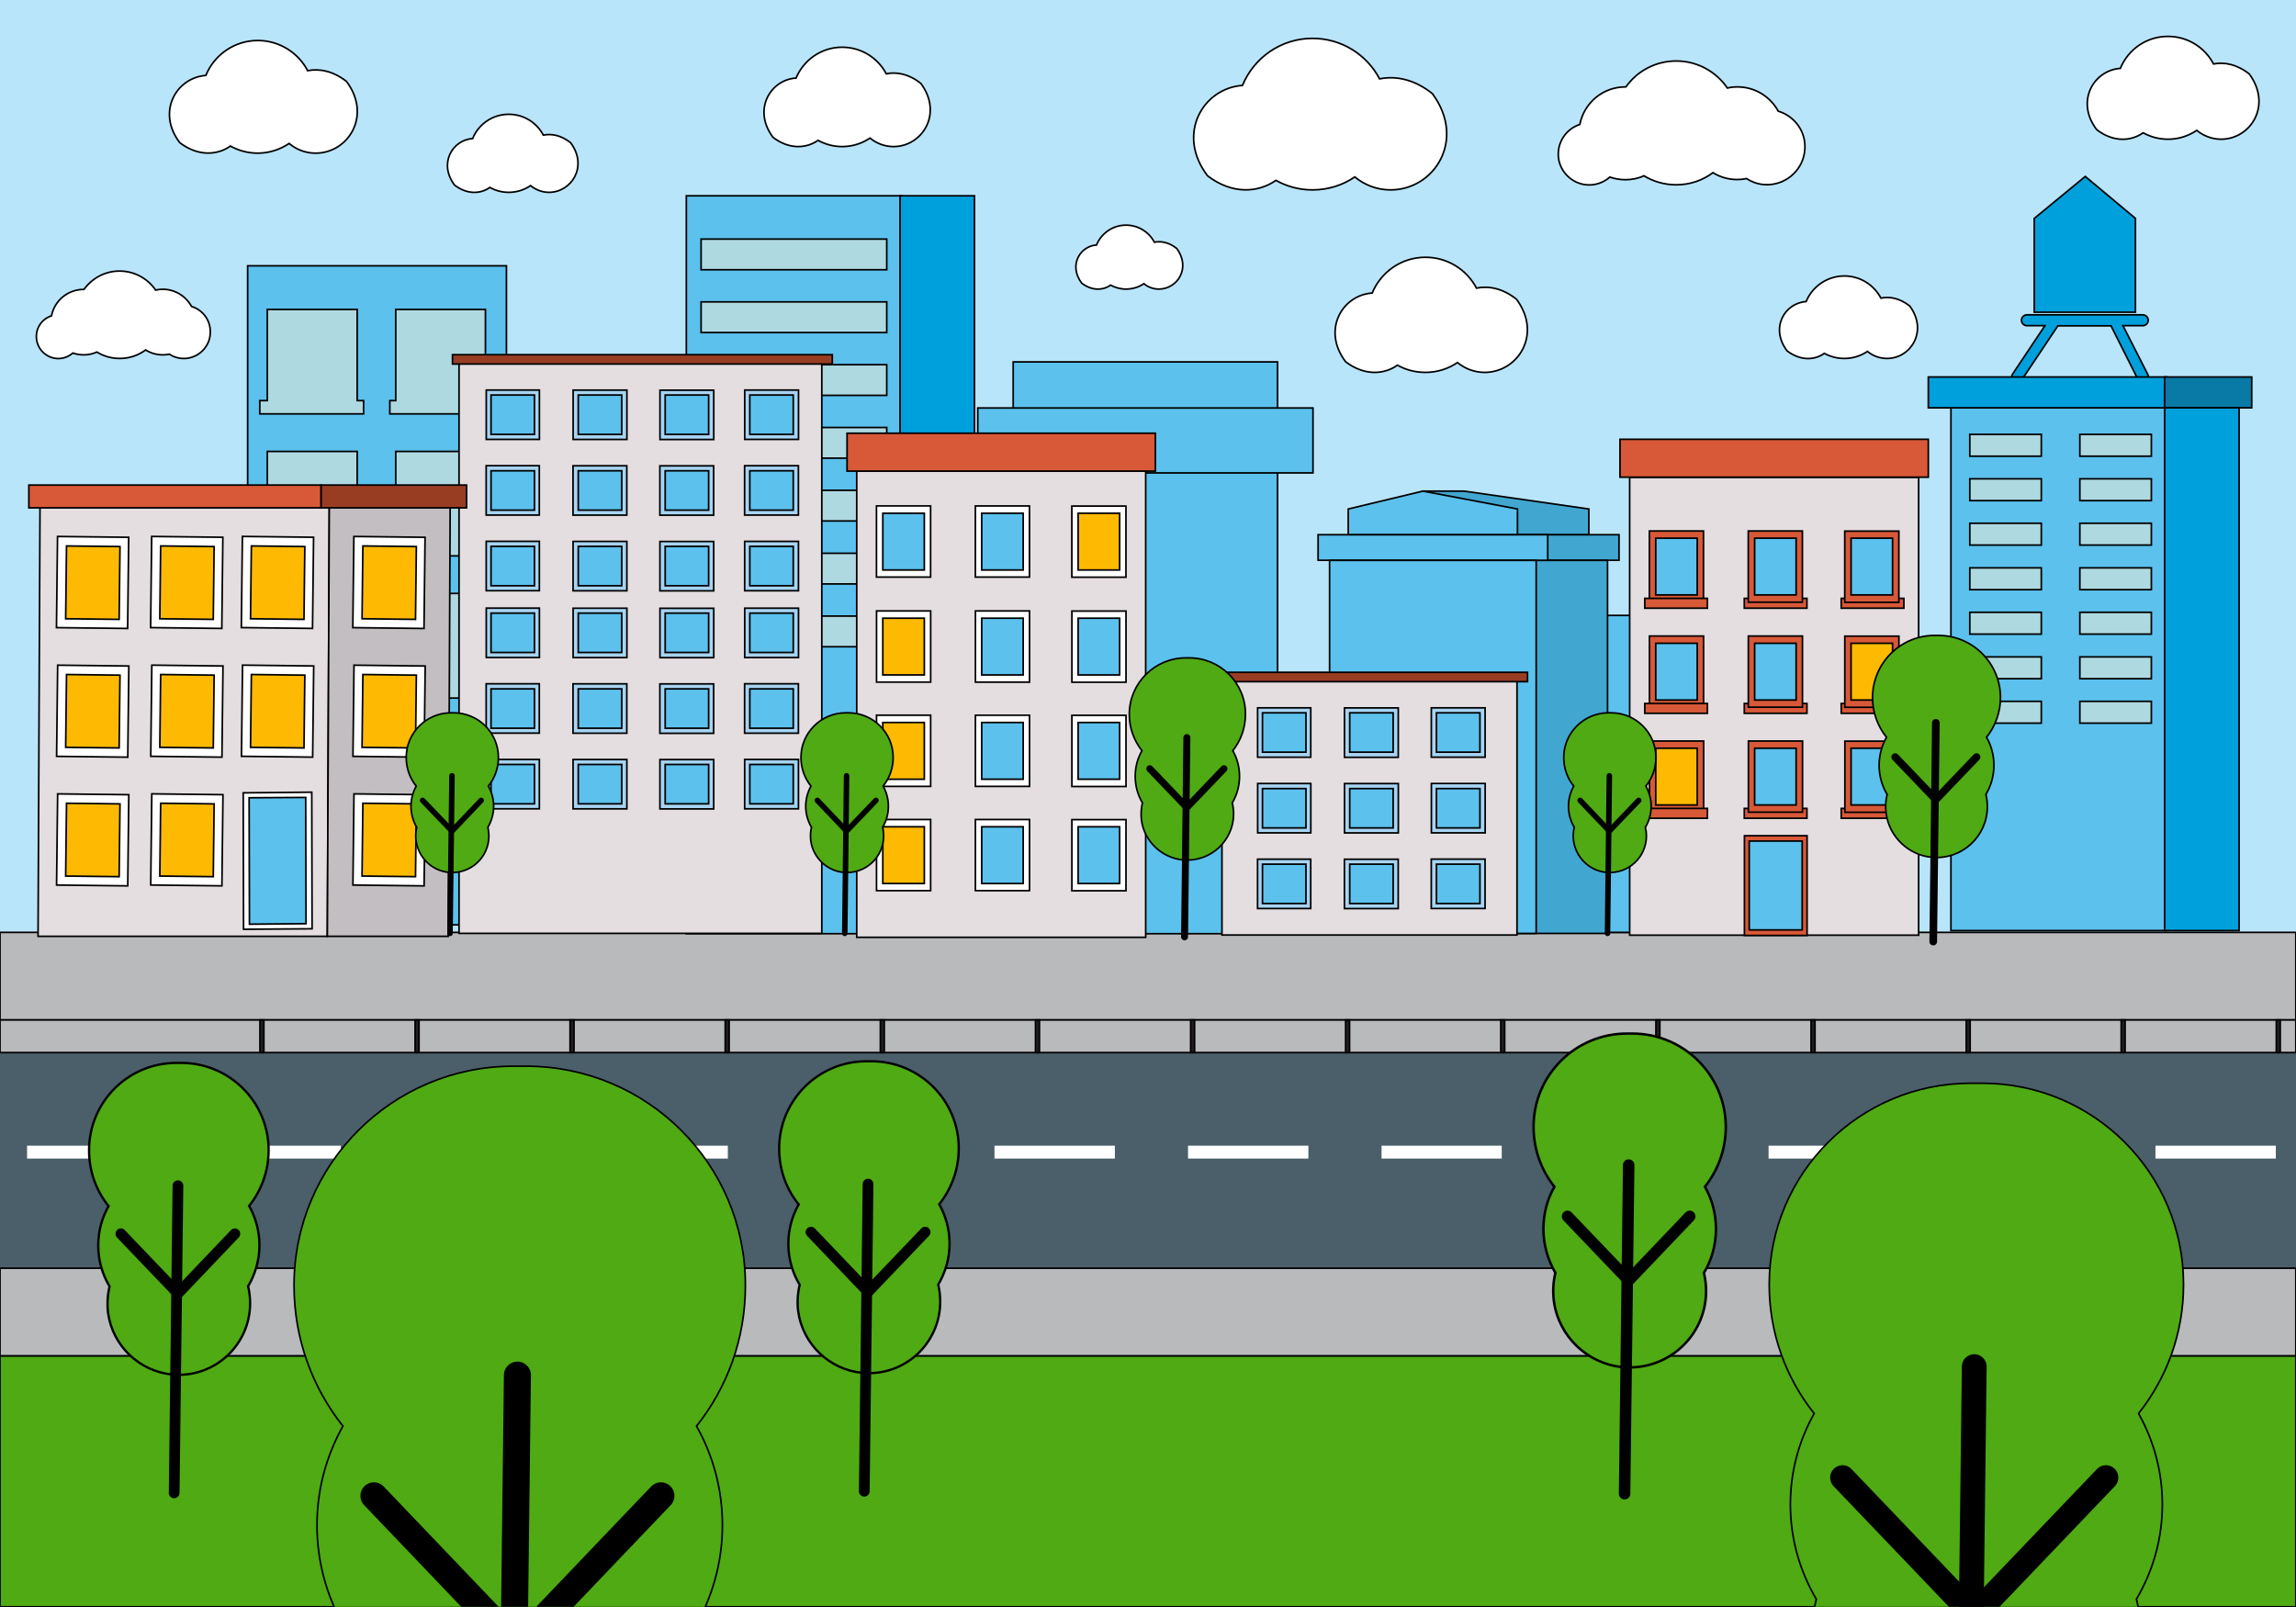 <?xml version="1.0" encoding="utf-8"?>
<!-- Generator: Adobe Illustrator 19.2.1, SVG Export Plug-In . SVG Version: 6.00 Build 0)  -->
<svg version="1.1" xmlns="http://www.w3.org/2000/svg" xmlns:xlink="http://www.w3.org/1999/xlink" x="0px" y="0px"
	 viewBox="0 0 1400 980" style="enable-background:new 0 0 1400 980;" xml:space="preserve">
<rect x="0" y="0" width="1400" height="980" fill="#333333" stroke="none"/>
<style type="text/css">
	.st0{fill:#B9E5FB;}
	.st1{fill:#4FAA13;stroke:#000000;stroke-miterlimit:10;}
	.st2{fill:#4B5F6A;}
	.st3{fill:none;stroke:#FFFFFF;stroke-width:7.856;stroke-miterlimit:10;}
	.st4{fill:#B8BABC;stroke:#000000;stroke-miterlimit:10;}
	.st5{fill:#231F20;stroke:#000000;stroke-miterlimit:10;}
	.st6{clip-path:url(#SVGID_2_);}
	.st7{fill:none;stroke:#000000;stroke-width:15.12;stroke-linecap:round;stroke-miterlimit:10;}
	.st8{fill:none;stroke:#000000;stroke-width:15.12;stroke-linecap:round;stroke-linejoin:round;stroke-miterlimit:10;}
	.st9{fill:none;stroke:#000000;stroke-width:16.475;stroke-linecap:round;stroke-miterlimit:10;}
	.st10{fill:none;stroke:#000000;stroke-width:16.475;stroke-linecap:round;stroke-linejoin:round;stroke-miterlimit:10;}
	.st11{fill:#5CC1ED;stroke:#000000;stroke-miterlimit:10;}
	.st12{fill:#00A0DC;stroke:#000000;stroke-miterlimit:10;}
	.st13{fill:#0979A6;stroke:#000000;stroke-miterlimit:10;}
	.st14{fill:#AFD9E0;stroke:#000000;stroke-miterlimit:10;}
	.st15{fill:#41A7D1;stroke:#000000;stroke-miterlimit:10;}
	.st16{fill:#E4DEE0;stroke:#000000;stroke-miterlimit:10;}
	.st17{fill:#D85938;stroke:#000000;stroke-miterlimit:10;}
	.st18{fill:#FEBA02;stroke:#000000;stroke-miterlimit:10;}
	.st19{fill:#993D22;stroke:#000000;stroke-miterlimit:10;}
	.st20{fill:#A7D4F2;stroke:#000000;stroke-miterlimit:10;}
	.st21{fill:#FFFFFF;stroke:#000000;stroke-miterlimit:10;}
	.st22{fill:#C2BEC1;stroke:#000000;stroke-miterlimit:10;}
	.st23{fill:none;stroke:#000000;stroke-width:3.359;stroke-linecap:round;stroke-miterlimit:10;}
	.st24{fill:none;stroke:#000000;stroke-width:3.359;stroke-linecap:round;stroke-linejoin:round;stroke-miterlimit:10;}
	.st25{fill:none;stroke:#000000;stroke-width:4.251;stroke-linecap:round;stroke-miterlimit:10;}
	.st26{fill:none;stroke:#000000;stroke-width:4.251;stroke-linecap:round;stroke-linejoin:round;stroke-miterlimit:10;}
	.st27{fill:none;stroke:#000000;stroke-width:4.665;stroke-linecap:round;stroke-miterlimit:10;}
	.st28{fill:none;stroke:#000000;stroke-width:4.665;stroke-linecap:round;stroke-linejoin:round;stroke-miterlimit:10;}
	.st29{fill:#4FAA13;stroke:#000000;stroke-width:1.503;stroke-miterlimit:10;}
	.st30{fill:none;stroke:#000000;stroke-width:7.01;stroke-linecap:round;stroke-miterlimit:10;}
	.st31{fill:none;stroke:#000000;stroke-width:7.01;stroke-linecap:round;stroke-linejoin:round;stroke-miterlimit:10;}
	.st32{fill:#4FAA13;stroke:#000000;stroke-width:1.404;stroke-miterlimit:10;}
	.st33{fill:none;stroke:#000000;stroke-width:6.549;stroke-linecap:round;stroke-miterlimit:10;}
	.st34{fill:none;stroke:#000000;stroke-width:6.549;stroke-linecap:round;stroke-linejoin:round;stroke-miterlimit:10;}
</style>
<g id="bg">
</g>
<g id="layer">
	<polygon class="st0" points="0,0 0,749.2 0,805.6 0,979.9 1400,979.9 1400,805.6 1400,749.2 1400,0 	"/>
	<rect y="826.8" class="st1" width="1399.9" height="153.1"/>
</g>
<g id="Layer_5">
	<rect y="571" class="st2" width="1400" height="255.8"/>
	<line class="st3" x1="16.5" y1="702.6" x2="89.9" y2="702.6"/>
	<line class="st3" x1="134.5" y1="702.6" x2="207.8" y2="702.6"/>
	<line class="st3" x1="252.5" y1="702.6" x2="325.8" y2="702.6"/>
	<line class="st3" x1="370.5" y1="702.6" x2="443.8" y2="702.6"/>
	<line class="st3" x1="488.4" y1="702.6" x2="561.8" y2="702.6"/>
	<line class="st3" x1="606.4" y1="702.6" x2="679.8" y2="702.6"/>
	<line class="st3" x1="724.4" y1="702.6" x2="797.8" y2="702.6"/>
	<line class="st3" x1="842.4" y1="702.6" x2="915.7" y2="702.6"/>
	<line class="st3" x1="960.4" y1="702.6" x2="1033.7" y2="702.6"/>
	<line class="st3" x1="1078.4" y1="702.6" x2="1151.7" y2="702.6"/>
	<line class="st3" x1="1196.3" y1="702.6" x2="1269.7" y2="702.6"/>
	<line class="st3" x1="1314.3" y1="702.6" x2="1387.7" y2="702.6"/>
	<rect y="568.6" class="st4" width="1399.9" height="53.4"/>
	<rect y="622" class="st4" width="1399.9" height="19.9"/>
	<g>
		
			<rect x="65.1" y="631.9" transform="matrix(-1 -1.224647e-016 1.224647e-016 -1 130.154 1263.874)" class="st5" width="0" height="0"/>
		<rect x="158.5" y="622" class="st5" width="2.4" height="19.9"/>
		<rect x="253.1" y="622" class="st5" width="2.4" height="19.9"/>
		<rect x="347.6" y="622" class="st5" width="2.4" height="19.9"/>
		<rect x="442.2" y="622" class="st5" width="2.4" height="19.9"/>
		<rect x="536.8" y="622" class="st5" width="2.4" height="19.9"/>
		<rect x="631.4" y="622" class="st5" width="2.4" height="19.9"/>
		<rect x="726" y="622" class="st5" width="2.4" height="19.9"/>
		<rect x="820.5" y="622" class="st5" width="2.4" height="19.9"/>
		<rect x="915.1" y="622" class="st5" width="2.4" height="19.9"/>
		<rect x="1009.7" y="622" class="st5" width="2.4" height="19.9"/>
		<rect x="1104.3" y="622" class="st5" width="2.4" height="19.9"/>
		<rect x="1198.9" y="622" class="st5" width="2.4" height="19.9"/>
		<rect x="1293.4" y="622" class="st5" width="2.4" height="19.9"/>
		<rect x="1388" y="622" class="st5" width="2.4" height="19.9"/>
	</g>
	<rect y="773.4" class="st4" width="1399.9" height="53.4"/>
</g>
<g id="Layer_3">
	<g>
		<defs>
			<polygon id="SVGID_1_" points="0,0 0,749.2 0,805.6 0,979.9 1400,979.9 1400,805.6 1400,749.2 1400,0 			"/>
		</defs>
		<clipPath id="SVGID_2_">
			<use xlink:href="#SVGID_1_"  style="overflow:visible;"/>
		</clipPath>
		<g class="st6">
			<g>
				<g>
					<path class="st1" d="M1208.7,660.6h-7.1c-67.7,0-122.7,54.8-122.8,122.5c0,0.1,0,0.3,0,0.4c0,29.7,10.3,57,27.4,78.5
						c-9.2,16.4-14.5,35.3-14.5,55.4c0,21.1,5.8,40.8,15.8,57.8c-2.9,11.8-3.7,24.4-2,37.5c6.2,46,44,82.3,90.1,86.5
						c59.8,5.5,110-41.5,110-100.1c0-8.2-1-16.2-2.9-23.9c10-16.9,15.8-36.7,15.8-57.8c0-20.1-5.3-39-14.5-55.4
						c17.1-21.6,27.4-48.8,27.4-78.5c0-0.1,0-0.2,0-0.4C1331.4,715.4,1276.4,660.6,1208.7,660.6z"/>
					<line class="st7" x1="1198.6" y1="1265.9" x2="1203.8" y2="833.4"/>
					<polyline class="st8" points="1284.1,901.1 1203.8,985.1 1123.5,901.1 					"/>
				</g>
			</g>
		</g>
		<g class="st6">
			<g>
				<g>
					<path class="st1" d="M320.8,650.2h-7.7c-73.8,0-133.7,59.7-133.8,133.5c0,0.1,0,0.3,0,0.4c0,32.3,11.2,62.1,29.8,85.6
						c-10,17.9-15.8,38.4-15.8,60.4c0,23,6.3,44.5,17.2,62.9c-3.1,12.9-4.1,26.6-2.1,40.9c6.8,50.1,47.9,89.7,98.2,94.3
						c65.1,6,119.8-45.2,119.8-109.1c0-9-1.1-17.7-3.1-26.1c10.9-18.4,17.2-40,17.2-62.9c0-21.9-5.7-42.5-15.8-60.4
						c18.7-23.5,29.8-53.2,29.8-85.6c0-0.1,0-0.3,0-0.4C454.5,709.9,394.6,650.2,320.8,650.2z"/>
					<line class="st9" x1="309.8" y1="1309.7" x2="315.5" y2="838.6"/>
					<polyline class="st10" points="403,912.2 315.5,1003.8 228,912.2 					"/>
				</g>
			</g>
		</g>
	</g>
</g>
<g id="Layer_11">
	<rect x="1189.6" y="248.7" class="st11" width="131.4" height="318.8"/>
	<g>
		<g>
			<polygon class="st12" points="1302.1,133.2 1271.5,107.6 1240.4,133.2 1240.4,190.4 1302.1,190.4 			"/>
			<path class="st12" d="M1294.5,198.6h12.1c1.8,0,3.3-1.5,3.3-3.3s-1.5-3.3-3.3-3.3H1253c0,0,0,0,0,0h-17.1c-1.8,0-3.3,1.5-3.3,3.3
				s1.5,3.3,3.3,3.3h11l-19.7,29.5c-1,1.5-0.6,3.6,0.9,4.6c0.6,0.4,1.2,0.6,1.8,0.6c1.1,0,2.1-0.5,2.8-1.5l22.1-33.1h32.4l16.5,32.8
				c0.6,1.2,1.7,1.8,3,1.8c0.5,0,1-0.1,1.5-0.4c1.6-0.8,2.3-2.8,1.5-4.4L1294.5,198.6z"/>
		</g>
	</g>
	<rect x="1175.8" y="229.9" class="st12" width="145.4" height="18.8"/>
	<rect x="1319.9" y="229.9" class="st13" width="53.1" height="18.8"/>
	<rect x="1319.9" y="248.7" class="st12" width="45.4" height="318.8"/>
	<rect x="1201.1" y="264.9" class="st14" width="43.6" height="13.3"/>
	<rect x="1201.1" y="292" class="st14" width="43.6" height="13.3"/>
	<rect x="1201.1" y="319.1" class="st14" width="43.6" height="13.3"/>
	<rect x="1201.1" y="346.3" class="st14" width="43.6" height="13.3"/>
	<rect x="1201.1" y="373.4" class="st14" width="43.6" height="13.3"/>
	<rect x="1201.1" y="400.6" class="st14" width="43.6" height="13.3"/>
	<rect x="1201.1" y="427.7" class="st14" width="43.6" height="13.3"/>
	<rect x="1268.2" y="264.9" class="st14" width="43.6" height="13.3"/>
	<rect x="1268.2" y="292" class="st14" width="43.6" height="13.3"/>
	<rect x="1268.2" y="319.1" class="st14" width="43.6" height="13.3"/>
	<rect x="1268.2" y="346.3" class="st14" width="43.6" height="13.3"/>
	<rect x="1268.2" y="373.4" class="st14" width="43.6" height="13.3"/>
	<rect x="1268.2" y="400.6" class="st14" width="43.6" height="13.3"/>
	<rect x="1268.2" y="427.7" class="st14" width="43.6" height="13.3"/>
	<rect x="151" y="162.1" class="st11" width="157.8" height="401.9"/>
	<rect x="418.5" y="119.4" class="st11" width="131.4" height="450"/>
	<g>
		<rect x="617.8" y="220.7" class="st11" width="161.2" height="348.7"/>
		<rect x="596.2" y="248.8" class="st11" width="204.4" height="39.6"/>
		<rect x="907.3" y="375.3" class="st11" width="204.4" height="193.3"/>
	</g>
	<rect x="548.8" y="119.4" class="st12" width="45.4" height="450"/>
	<g>
		<polygon class="st14" points="217.8,448.5 163,448.5 163,504.1 158.4,504.1 158.4,512.3 221.7,512.3 221.7,504.1 217.8,504.1 		
			"/>
		<polygon class="st14" points="296,448.5 241.3,448.5 241.3,504.1 237.7,504.1 237.7,512.3 301,512.3 301,504.1 296,504.1 		"/>
		<polygon class="st14" points="217.8,361.9 163,361.9 163,417.5 158.4,417.5 158.4,425.7 221.7,425.7 221.7,417.5 217.8,417.5 		
			"/>
		<polygon class="st14" points="296,361.9 241.3,361.9 241.3,417.5 237.7,417.5 237.7,425.7 301,425.7 301,417.5 296,417.5 		"/>
		<polygon class="st14" points="217.8,275.3 163,275.3 163,330.9 158.4,330.9 158.4,339 221.7,339 221.7,330.9 217.8,330.9 		"/>
		<polygon class="st14" points="296,275.3 241.3,275.3 241.3,330.9 237.7,330.9 237.7,339 301,339 301,330.9 296,330.9 		"/>
		<polygon class="st14" points="217.8,188.7 163,188.7 163,244.3 158.4,244.3 158.4,252.4 221.7,252.4 221.7,244.3 217.8,244.3 		
			"/>
		<polygon class="st14" points="296,188.7 241.3,188.7 241.3,244.3 237.7,244.3 237.7,252.4 301,252.4 301,244.3 296,244.3 		"/>
		<rect x="427.5" y="145.8" class="st14" width="113.2" height="18.7"/>
		<rect x="427.5" y="184.1" class="st14" width="113.2" height="18.7"/>
		<rect x="427.5" y="222.4" class="st14" width="113.2" height="18.7"/>
		<rect x="427.5" y="260.7" class="st14" width="113.2" height="18.7"/>
		<rect x="427.5" y="299" class="st14" width="113.2" height="18.7"/>
		<rect x="427.5" y="337.4" class="st14" width="113.2" height="18.7"/>
		<rect x="427.5" y="375.7" class="st14" width="113.2" height="18.7"/>
	</g>
	<g>
		
			<rect x="828.8" y="326" transform="matrix(-1 -4.489798e-011 4.489798e-011 -1 1816 667.677)" class="st15" width="158.4" height="15.6"/>
		<polygon class="st15" points="847.2,326 968.8,326 968.8,310.4 892.7,299.5 867.6,299.5 		"/>
		
			<rect x="835.8" y="341.6" transform="matrix(-1 -4.490509e-011 4.490509e-011 -1 1816 910.838)" class="st15" width="144.4" height="227.5"/>
	</g>
	<g>
		
			<rect x="803.7" y="326" transform="matrix(-1 -4.489221e-011 4.489221e-011 -1 1747.418 667.677)" class="st11" width="140" height="15.6"/>
		<polygon class="st11" points="822.1,326 925.3,326 925.3,310.4 867.6,299.5 822.1,310.4 		"/>
		
			<rect x="810.7" y="341.6" transform="matrix(-1 -4.491353e-011 4.491353e-011 -1 1747.418 910.838)" class="st11" width="126" height="227.5"/>
	</g>
</g>
<g id="Layer_6">
	<g>
		<rect x="993.7" y="291" class="st16" width="176.2" height="279.3"/>
		<g>
			<g>
				<g>
					
						<rect x="1000.5" y="457.1" transform="matrix(-1.836970e-016 1 -1 -1.836970e-016 1495.904 -548.607)" class="st17" width="43.4" height="33"/>
					<rect x="1002.9" y="493" class="st17" width="38.2" height="6"/>
					<rect x="1122.7" y="493" class="st17" width="38.2" height="6"/>
					<rect x="1009.6" y="456.3" class="st18" width="25.3" height="34.6"/>
					
						<rect x="1119.7" y="457.1" transform="matrix(-1.836970e-016 1 -1 -1.836970e-016 1615.027 -667.73)" class="st17" width="43.4" height="33"/>
					<rect x="1128.7" y="456.3" class="st11" width="25.3" height="34.6"/>
				</g>
				<g>
					
						<rect x="1000.5" y="393.1" transform="matrix(-1.836970e-016 1 -1 -1.836970e-016 1431.864 -612.646)" class="st17" width="43.4" height="33"/>
					<rect x="1002.9" y="429" class="st17" width="38.2" height="6"/>
					<rect x="1122.7" y="429" class="st17" width="38.2" height="6"/>
					<rect x="1009.6" y="392.3" class="st11" width="25.3" height="34.6"/>
					
						<rect x="1119.7" y="393.1" transform="matrix(-1.836970e-016 1 -1 -1.836970e-016 1550.987 -731.769)" class="st17" width="43.4" height="33"/>
					<rect x="1128.7" y="392.3" class="st18" width="25.3" height="34.6"/>
				</g>
				<g>
					
						<rect x="1000.5" y="329.1" transform="matrix(-1.836970e-016 1 -1 -1.836970e-016 1367.824 -676.686)" class="st17" width="43.4" height="33"/>
					<rect x="1002.9" y="364.9" class="st17" width="38.2" height="6"/>
					<rect x="1122.7" y="364.9" class="st17" width="38.2" height="6"/>
					<rect x="1009.6" y="328.2" class="st11" width="25.3" height="34.6"/>
					
						<rect x="1119.7" y="329.1" transform="matrix(-1.836970e-016 1 -1 -1.836970e-016 1486.947 -795.809)" class="st17" width="43.4" height="33"/>
					<rect x="1128.7" y="328.2" class="st11" width="25.3" height="34.6"/>
				</g>
				<g>
					<rect x="1063.6" y="364.9" class="st17" width="38.2" height="6"/>
					
						<rect x="1060.8" y="329.1" transform="matrix(-1.836970e-016 1 -1 -1.836970e-016 1428.118 -736.98)" class="st17" width="43.4" height="33"/>
					<rect x="1069.9" y="328.2" class="st11" width="25.3" height="34.6"/>
					<rect x="1063.6" y="429" class="st17" width="38.2" height="6"/>
					
						<rect x="1060.8" y="393.1" transform="matrix(-1.836970e-016 1 -1 -1.836970e-016 1492.158 -672.94)" class="st17" width="43.4" height="33"/>
					<rect x="1069.9" y="392.3" class="st11" width="25.3" height="34.6"/>
					<rect x="1063.6" y="493" class="st17" width="38.2" height="6"/>
					
						<rect x="1060.8" y="457.1" transform="matrix(-1.836970e-016 1 -1 -1.836970e-016 1556.198 -608.901)" class="st17" width="43.4" height="33"/>
					<rect x="1069.9" y="456.3" class="st11" width="25.3" height="34.6"/>
				</g>
				
					<rect x="1052.4" y="520.9" transform="matrix(-1.836970e-016 1 -1 -1.836970e-016 1622.78 -542.74)" class="st17" width="60.8" height="38.2"/>
				<rect x="1066.6" y="512.9" class="st11" width="32.3" height="54.2"/>
			</g>
		</g>
	</g>
	<rect x="987.8" y="267.9" class="st17" width="188" height="23.1"/>
</g>
<g id="Layer_7">
	<g>
		<rect x="745.1" y="415.2" class="st16" width="179.9" height="155"/>
		<rect x="741.1" y="410" class="st19" width="190.3" height="5.7"/>
		<g>
			
				<rect x="768" y="430.5" transform="matrix(-1.836970e-016 1 -1 -1.836970e-016 1229.742 -336.326)" class="st20" width="30.1" height="32.4"/>
			<rect x="769.8" y="434.7" class="st11" width="26.5" height="24"/>
			
				<rect x="821.2" y="430.3" transform="matrix(-1.836970e-016 1 -1 -1.836970e-016 1282.898 -389.482)" class="st20" width="30.1" height="32.8"/>
			<rect x="823" y="434.7" class="st11" width="26.5" height="24"/>
		</g>
		<g>
			
				<rect x="874.1" y="430.3" transform="matrix(-1.836970e-016 1 -1 -1.836970e-016 1335.857 -442.441)" class="st20" width="30.1" height="32.8"/>
			<rect x="875.9" y="434.7" class="st11" width="26.5" height="24"/>
		</g>
		<g>
			
				<rect x="768" y="476.6" transform="matrix(-1.836970e-016 1 -1 -1.836970e-016 1275.877 -290.191)" class="st20" width="30.1" height="32.4"/>
			<rect x="769.8" y="480.9" class="st11" width="26.5" height="24"/>
			
				<rect x="821.2" y="476.4" transform="matrix(-1.836970e-016 1 -1 -1.836970e-016 1329.033 -343.347)" class="st20" width="30.1" height="32.8"/>
			<rect x="823" y="480.9" class="st11" width="26.5" height="24"/>
		</g>
		<g>
			
				<rect x="874.1" y="476.4" transform="matrix(-1.836970e-016 1 -1 -1.836970e-016 1381.992 -396.306)" class="st20" width="30.1" height="32.8"/>
			<rect x="875.9" y="480.9" class="st11" width="26.5" height="24"/>
		</g>
		<g>
			
				<rect x="768" y="522.8" transform="matrix(-1.836970e-016 1 -1 -1.836970e-016 1322.012 -244.056)" class="st20" width="30.1" height="32.4"/>
			<rect x="769.8" y="527" class="st11" width="26.5" height="24"/>
			
				<rect x="821.2" y="522.6" transform="matrix(-1.836970e-016 1 -1 -1.836970e-016 1375.168 -297.212)" class="st20" width="30.1" height="32.8"/>
			<rect x="823" y="527" class="st11" width="26.5" height="24"/>
		</g>
		<g>
			
				<rect x="874.1" y="522.6" transform="matrix(-1.836970e-016 1 -1 -1.836970e-016 1428.127 -350.171)" class="st20" width="30.1" height="32.8"/>
			<rect x="875.9" y="527" class="st11" width="26.5" height="24"/>
		</g>
	</g>
</g>
<g id="Layer_8">
	<g>
		<rect x="522.4" y="287.3" class="st16" width="176.2" height="284.3"/>
		<g>
			<g>
				<g>
					
						<rect x="529.2" y="377.8" transform="matrix(-1.836970e-016 1 -1 -1.836970e-016 945.277 -156.634)" class="st21" width="43.4" height="33"/>
					<rect x="538.3" y="377" class="st18" width="25.3" height="34.6"/>
					
						<rect x="648.4" y="377.8" transform="matrix(-1.836970e-016 1 -1 -1.836970e-016 1064.4 -275.758)" class="st21" width="43.4" height="33"/>
					<rect x="657.4" y="377" class="st11" width="25.3" height="34.6"/>
				</g>
				<g>
					
						<rect x="529.2" y="313.8" transform="matrix(-1.836970e-016 1 -1 -1.836970e-016 881.237 -220.674)" class="st21" width="43.4" height="33"/>
					<rect x="538.3" y="313" class="st11" width="25.3" height="34.6"/>
					
						<rect x="648.4" y="313.8" transform="matrix(-1.836970e-016 1 -1 -1.836970e-016 1000.36 -339.797)" class="st21" width="43.4" height="33"/>
					<rect x="657.4" y="313" class="st18" width="25.3" height="34.6"/>
				</g>
				<g>
					
						<rect x="589.5" y="313.8" transform="matrix(-1.836970e-016 1 -1 -1.836970e-016 941.531 -280.968)" class="st21" width="43.4" height="33"/>
					<rect x="598.6" y="313" class="st11" width="25.3" height="34.6"/>
					
						<rect x="589.5" y="377.8" transform="matrix(-1.836970e-016 1 -1 -1.836970e-016 1005.571 -216.928)" class="st21" width="43.4" height="33"/>
					<rect x="598.6" y="377" class="st11" width="25.3" height="34.6"/>
					<g>
						
							<rect x="529.2" y="441.4" transform="matrix(-1.836970e-016 1 -1 -1.836970e-016 1008.869 -93.042)" class="st21" width="43.4" height="33"/>
						<rect x="538.3" y="440.6" class="st18" width="25.3" height="34.6"/>
						
							<rect x="648.4" y="441.4" transform="matrix(-1.836970e-016 1 -1 -1.836970e-016 1127.992 -212.165)" class="st21" width="43.4" height="33"/>
						<rect x="657.4" y="440.6" class="st11" width="25.3" height="34.6"/>
					</g>
					
						<rect x="589.5" y="441.4" transform="matrix(-1.836970e-016 1 -1 -1.836970e-016 1069.163 -153.336)" class="st21" width="43.4" height="33"/>
					<rect x="598.6" y="440.6" class="st11" width="25.3" height="34.6"/>
					<g>
						
							<rect x="529.2" y="505" transform="matrix(-1.836970e-016 1 -1 -1.836970e-016 1072.461 -29.45)" class="st21" width="43.4" height="33"/>
						<rect x="538.3" y="504.2" class="st18" width="25.3" height="34.6"/>
						
							<rect x="648.4" y="505" transform="matrix(-1.836970e-016 1 -1 -1.836970e-016 1191.584 -148.573)" class="st21" width="43.4" height="33"/>
						<rect x="657.4" y="504.2" class="st11" width="25.3" height="34.6"/>
					</g>
					
						<rect x="589.5" y="505" transform="matrix(-1.836970e-016 1 -1 -1.836970e-016 1132.755 -89.744)" class="st21" width="43.4" height="33"/>
					<rect x="598.6" y="504.2" class="st11" width="25.3" height="34.6"/>
				</g>
			</g>
		</g>
	</g>
	<rect x="516.5" y="264.2" class="st17" width="188" height="23.1"/>
</g>
<g id="Layer_9">
	<g>
		<rect x="279.9" y="221.4" class="st16" width="221.2" height="347.8"/>
		<rect x="275.9" y="216.3" class="st19" width="231.6" height="5.7"/>
		<g>
			
				<rect x="297.6" y="236.7" transform="matrix(-1.836970e-016 1 -1 -1.836970e-016 565.607 -59.738)" class="st20" width="30.1" height="32.4"/>
			<rect x="299.4" y="240.9" class="st11" width="26.5" height="24"/>
			
				<rect x="350.8" y="236.5" transform="matrix(-1.836970e-016 1 -1 -1.836970e-016 618.763 -112.894)" class="st20" width="30.1" height="32.8"/>
			<rect x="352.6" y="240.9" class="st11" width="26.5" height="24"/>
		</g>
		<g>
			
				<rect x="403.8" y="236.5" transform="matrix(-1.836970e-016 1 -1 -1.836970e-016 671.722 -165.853)" class="st20" width="30.1" height="32.8"/>
			<rect x="405.6" y="240.9" class="st11" width="26.5" height="24"/>
		</g>
		<g>
			
				<rect x="297.6" y="282.9" transform="matrix(-1.836970e-016 1 -1 -1.836970e-016 611.742 -13.603)" class="st20" width="30.1" height="32.4"/>
			<rect x="299.4" y="287.1" class="st11" width="26.5" height="24"/>
			
				<rect x="350.8" y="282.7" transform="matrix(-1.836970e-016 1 -1 -1.836970e-016 664.898 -66.759)" class="st20" width="30.1" height="32.8"/>
			<rect x="352.6" y="287.1" class="st11" width="26.5" height="24"/>
		</g>
		<g>
			
				<rect x="403.8" y="282.7" transform="matrix(-1.836970e-016 1 -1 -1.836970e-016 717.857 -119.718)" class="st20" width="30.1" height="32.8"/>
			<rect x="405.6" y="287.1" class="st11" width="26.5" height="24"/>
		</g>
		<g>
			
				<rect x="297.6" y="329" transform="matrix(-1.836970e-016 1 -1 -1.836970e-016 657.878 32.532)" class="st20" width="30.1" height="32.4"/>
			<rect x="299.4" y="333.2" class="st11" width="26.5" height="24"/>
			
				<rect x="350.8" y="328.8" transform="matrix(-1.836970e-016 1 -1 -1.836970e-016 711.033 -20.624)" class="st20" width="30.1" height="32.8"/>
			<rect x="352.6" y="333.2" class="st11" width="26.5" height="24"/>
		</g>
		<g>
			
				<rect x="403.8" y="328.8" transform="matrix(-1.836970e-016 1 -1 -1.836970e-016 763.992 -73.583)" class="st20" width="30.1" height="32.8"/>
			<rect x="405.6" y="333.2" class="st11" width="26.5" height="24"/>
		</g>
		<g>
			
				<rect x="455.4" y="236.5" transform="matrix(-1.836970e-016 1 -1 -1.836970e-016 723.394 -217.525)" class="st20" width="30.1" height="32.8"/>
			<rect x="457.2" y="240.9" class="st11" width="26.5" height="24"/>
		</g>
		<g>
			
				<rect x="455.4" y="282.7" transform="matrix(-1.836970e-016 1 -1 -1.836970e-016 769.529 -171.39)" class="st20" width="30.1" height="32.8"/>
			<rect x="457.2" y="287.1" class="st11" width="26.5" height="24"/>
		</g>
		<g>
			
				<rect x="455.4" y="328.8" transform="matrix(-1.836970e-016 1 -1 -1.836970e-016 815.664 -125.255)" class="st20" width="30.1" height="32.8"/>
			<rect x="457.2" y="333.2" class="st11" width="26.5" height="24"/>
		</g>
		<g>
			
				<rect x="297.6" y="369.7" transform="matrix(-1.836970e-016 1 -1 -1.836970e-016 698.607 73.262)" class="st20" width="30.1" height="32.4"/>
			<rect x="299.4" y="373.9" class="st11" width="26.5" height="24"/>
			
				<rect x="350.8" y="369.5" transform="matrix(-1.836970e-016 1 -1 -1.836970e-016 751.763 20.106)" class="st20" width="30.1" height="32.8"/>
			<rect x="352.6" y="373.9" class="st11" width="26.5" height="24"/>
		</g>
		<g>
			
				<rect x="403.8" y="369.5" transform="matrix(-1.836970e-016 1 -1 -1.836970e-016 804.722 -32.853)" class="st20" width="30.1" height="32.8"/>
			<rect x="405.6" y="373.9" class="st11" width="26.5" height="24"/>
		</g>
		<g>
			
				<rect x="297.6" y="415.9" transform="matrix(-1.836970e-016 1 -1 -1.836970e-016 744.742 119.397)" class="st20" width="30.1" height="32.4"/>
			<rect x="299.4" y="420.1" class="st11" width="26.5" height="24"/>
			
				<rect x="350.8" y="415.7" transform="matrix(-1.836970e-016 1 -1 -1.836970e-016 797.898 66.241)" class="st20" width="30.1" height="32.8"/>
			<rect x="352.6" y="420.1" class="st11" width="26.5" height="24"/>
		</g>
		<g>
			
				<rect x="403.8" y="415.7" transform="matrix(-1.836970e-016 1 -1 -1.836970e-016 850.857 13.282)" class="st20" width="30.1" height="32.8"/>
			<rect x="405.6" y="420.1" class="st11" width="26.5" height="24"/>
		</g>
		<g>
			
				<rect x="297.6" y="462" transform="matrix(-1.836970e-016 1 -1 -1.836970e-016 790.878 165.532)" class="st20" width="30.1" height="32.4"/>
			<rect x="299.4" y="466.2" class="st11" width="26.5" height="24"/>
			
				<rect x="350.8" y="461.8" transform="matrix(-1.836970e-016 1 -1 -1.836970e-016 844.033 112.376)" class="st20" width="30.1" height="32.8"/>
			<rect x="352.6" y="466.2" class="st11" width="26.5" height="24"/>
		</g>
		<g>
			
				<rect x="403.8" y="461.8" transform="matrix(-1.836970e-016 1 -1 -1.836970e-016 896.992 59.417)" class="st20" width="30.1" height="32.8"/>
			<rect x="405.6" y="466.2" class="st11" width="26.5" height="24"/>
		</g>
		<g>
			
				<rect x="455.4" y="369.5" transform="matrix(-1.836970e-016 1 -1 -1.836970e-016 856.394 -84.525)" class="st20" width="30.1" height="32.8"/>
			<rect x="457.2" y="373.9" class="st11" width="26.5" height="24"/>
		</g>
		<g>
			
				<rect x="455.4" y="415.7" transform="matrix(-1.836970e-016 1 -1 -1.836970e-016 902.529 -38.39)" class="st20" width="30.1" height="32.8"/>
			<rect x="457.2" y="420.1" class="st11" width="26.5" height="24"/>
		</g>
		<g>
			
				<rect x="455.4" y="461.8" transform="matrix(-1.836970e-016 1 -1 -1.836970e-016 948.664 7.745)" class="st20" width="30.1" height="32.8"/>
			<rect x="457.2" y="466.2" class="st11" width="26.5" height="24"/>
		</g>
	</g>
</g>
<g id="Layer_10">
	<g>
		<polygon class="st16" points="24.4,306.6 23.2,571 199.6,571 200.8,306.6 		"/>
		<polygon class="st22" points="274.5,306.6 200.8,306.6 199.6,571 273.3,571 		"/>
		<g>
			<g>
				<g>
					
						<rect x="209.4" y="490.5" transform="matrix(-1.159156e-002 1 -1 -1.159156e-002 752.173 280.925)" class="st21" width="55.6" height="43.4"/>
					
						<rect x="221" y="490" transform="matrix(1 1.159156e-002 -1.159156e-002 1 5.953 -2.716)" class="st18" width="32.6" height="44.4"/>
				</g>
			</g>
		</g>
		<g>
			<g>
				<g>
					
						<rect x="28.7" y="490.5" transform="matrix(-1.159156e-002 1 -1 -1.159156e-002 569.37 461.622)" class="st21" width="55.6" height="43.4"/>
					
						<rect x="40.3" y="490" transform="matrix(1 1.159156e-002 -1.159156e-002 1 5.941 -0.621)" class="st18" width="32.6" height="44.4"/>
				</g>
			</g>
		</g>
		<g>
			<g>
				<g>
					
						<rect x="86.1" y="490.5" transform="matrix(-1.159156e-002 1 -1 -1.159156e-002 627.455 404.206)" class="st21" width="55.6" height="43.4"/>
					
						<rect x="97.7" y="490" transform="matrix(1 1.159156e-002 -1.159156e-002 1 5.945 -1.286)" class="st18" width="32.6" height="44.4"/>
				</g>
			</g>
		</g>
		<g>
			<g>
				<g>
					
						<rect x="209.4" y="412" transform="matrix(-1.159156e-002 1 -1 -1.159156e-002 673.692 201.528)" class="st21" width="55.6" height="43.4"/>
					
						<rect x="221" y="411.5" transform="matrix(1 1.159156e-002 -1.159156e-002 1 5.043 -2.721)" class="st18" width="32.6" height="44.4"/>
				</g>
			</g>
		</g>
		<g>
			<g>
				<g>
					
						<rect x="28.7" y="412" transform="matrix(-1.159156e-002 1 -1 -1.159156e-002 490.888 382.225)" class="st21" width="55.6" height="43.4"/>
					
						<rect x="40.3" y="411.5" transform="matrix(1 1.159156e-002 -1.159156e-002 1 5.031 -0.626)" class="st18" width="32.6" height="44.4"/>
				</g>
			</g>
		</g>
		<g>
			<g>
				<g>
					
						<rect x="86.1" y="412" transform="matrix(-1.159156e-002 1 -1 -1.159156e-002 548.973 324.809)" class="st21" width="55.6" height="43.4"/>
					
						<rect x="97.7" y="411.5" transform="matrix(1 1.159156e-002 -1.159156e-002 1 5.035 -1.292)" class="st18" width="32.6" height="44.4"/>
				</g>
			</g>
		</g>
		<g>
			<g>
				<g>
					
						<rect x="209.4" y="333.6" transform="matrix(-1.159156e-002 1 -1 -1.159156e-002 595.209 122.131)" class="st21" width="55.6" height="43.4"/>
					
						<rect x="221" y="333.1" transform="matrix(1 1.159156e-002 -1.159156e-002 1 4.134 -2.726)" class="st18" width="32.6" height="44.4"/>
				</g>
			</g>
		</g>
		<g>
			<g>
				<g>
					
						<rect x="28.7" y="333.6" transform="matrix(-1.159156e-002 1 -1 -1.159156e-002 412.406 302.828)" class="st21" width="55.6" height="43.4"/>
					
						<rect x="40.3" y="333.1" transform="matrix(1 1.159156e-002 -1.159156e-002 1 4.122 -0.631)" class="st18" width="32.6" height="44.4"/>
				</g>
			</g>
		</g>
		<g>
			<g>
				<g>
					
						<rect x="86.1" y="333.6" transform="matrix(-1.159156e-002 1 -1 -1.159156e-002 470.491 245.412)" class="st21" width="55.6" height="43.4"/>
					
						<rect x="97.7" y="333.1" transform="matrix(1 1.159156e-002 -1.159156e-002 1 4.125 -1.297)" class="st18" width="32.6" height="44.4"/>
				</g>
			</g>
		</g>
		<g>
			<g>
				<g>
					
						<rect x="141.4" y="412" transform="matrix(-1.159156e-002 1 -1 -1.159156e-002 604.928 269.499)" class="st21" width="55.6" height="43.4"/>
					
						<rect x="153" y="411.5" transform="matrix(1 1.159156e-002 -1.159156e-002 1 5.039 -1.933)" class="st18" width="32.6" height="44.4"/>
				</g>
			</g>
		</g>
		<g>
			<g>
				<g>
					
						<rect x="141.4" y="333.6" transform="matrix(-1.159156e-002 1 -1 -1.159156e-002 526.446 190.102)" class="st21" width="55.6" height="43.4"/>
					
						<rect x="153" y="333.1" transform="matrix(1 1.159156e-002 -1.159156e-002 1 4.129 -1.938)" class="st18" width="32.6" height="44.4"/>
				</g>
			</g>
		</g>
		<g>
			<g>
				<g>
					<polygon class="st21" points="148.5,566.7 148.3,483.5 190.1,483.1 190.3,566.4 					"/>
					<polygon class="st11" points="186.6,563.3 152.1,563.6 151.9,486.5 186.4,486.3 					"/>
				</g>
			</g>
		</g>
	</g>
	<rect x="195.7" y="295.8" class="st19" width="88.8" height="13.9"/>
	<rect x="17.6" y="295.8" class="st17" width="178.1" height="13.9"/>
</g>
<g id="Layer_12">
	<path class="st21" d="M211.2,49.6c-8.1-6.3-16.4-7.9-23.6-6.5c-5.7-10.9-17.2-18.4-30.4-18.4c-14.3,0-26.6,8.8-31.7,21.3
		C107.7,47.3,95.2,68,109.6,87c0,0,0,0,0,0c11.1,8.5,22.9,7.7,30.9,2.1c4.9,2.7,10.6,4.3,16.6,4.3c7.1,0,13.7-2.2,19.2-5.9
		c4.4,3.7,10,5.9,16.2,5.9c19.7,0,34.2-22.6,19.1-43.3C211.5,49.9,211.4,49.8,211.2,49.6z"/>
	<path class="st21" d="M347.9,87c-5.7-4.5-11.5-5.6-16.6-4.6c-4-7.6-11.9-12.7-21.1-12.7c-9.9,0-18.5,6.1-22,14.8
		c-12.3,0.8-21,15.2-11,28.4c7.7,5.9,15.9,5.4,21.5,1.4c3.4,1.9,7.3,3,11.5,3c4.9,0,9.5-1.5,13.3-4.1c3.1,2.5,7,4.1,11.3,4.1
		C348.6,117.2,358.7,101.4,347.9,87z"/>
	<path class="st21" d="M717.5,151.5c-4.7-3.7-9.4-4.6-13.6-3.8c-3.3-6.2-9.8-10.4-17.3-10.4c-8.1,0-15.1,5-18,12.1
		c-10.1,0.7-17.2,12.5-9,23.3c6.3,4.8,13,4.4,17.6,1.2c2.8,1.5,6,2.4,9.4,2.4c4,0,7.8-1.2,10.9-3.3c2.5,2.1,5.7,3.3,9.2,3.3
		C718.1,176.2,726.3,163.3,717.5,151.5z"/>
	<path class="st21" d="M924.7,182.5c-8.4-6.7-17-8.3-24.4-6.8c-5.9-11.2-17.6-18.8-31.1-18.8c-14.7,0-27.2,9-32.5,21.8
		c-18.2,1.2-30.9,22.5-16.2,41.9c11.4,8.7,23.4,7.9,31.6,2.1c5,2.8,10.8,4.4,17,4.4c7.3,0,14-2.2,19.6-6c4.5,3.7,10.3,6,16.6,6
		C925.7,227,940.5,203.8,924.7,182.5z"/>
	<path class="st21" d="M561.5,50.9c-7.2-5.8-14.7-7.2-21.1-5.9c-5.1-9.7-15.2-16.2-26.9-16.2c-12.7,0-23.5,7.8-28.1,18.8
		c-15.7,1-26.7,19.4-14,36.2c9.9,7.5,20.2,6.8,27.4,1.8c4.4,2.4,9.4,3.8,14.7,3.8c6.3,0,12.1-1.9,17-5.2c3.9,3.2,8.9,5.2,14.3,5.2
		C562.3,89.4,575.2,69.3,561.5,50.9z"/>
	<path class="st21" d="M1164.3,186.5c-6-4.7-12.1-5.8-17.4-4.7c-4.2-8-12.6-13.5-22.3-13.5c-10.5,0-19.6,6.5-23.3,15.6
		c-13.1,0.9-22.2,16.1-11.6,30.1c0,0,0,0,0,0c8.2,6.2,16.8,5.7,22.7,1.5c3.6,2,7.8,3.1,12.2,3.1c5.2,0,10.1-1.6,14.1-4.3
		c3.2,2.7,7.4,4.3,11.9,4.3c14.5,0,25.1-16.6,14-31.8C1164.5,186.7,1164.4,186.6,1164.3,186.5z"/>
	<path class="st21" d="M1371.5,45.1c-7.5-5.9-15.2-7.4-21.8-6.1c-5.2-10-15.7-16.8-27.8-16.8c-13.1,0-24.3,8-29,19.5
		c-16.2,1.1-27.6,20.1-14.4,37.4c10.2,7.8,20.9,7.1,28.3,1.9c4.5,2.5,9.7,3.9,15.2,3.9c6.5,0,12.5-2,17.5-5.4
		c4,3.3,9.2,5.4,14.8,5.4C1372.4,84.9,1385.6,64.2,1371.5,45.1z"/>
	<path class="st21" d="M873.4,57.1c-11-8.8-22.4-11-32.2-9c-7.7-14.7-23.1-24.7-40.9-24.7c-19.3,0-35.8,11.9-42.7,28.7
		c-23.9,1.6-40.7,29.6-21.3,55.1c15,11.5,30.8,10.4,41.7,2.8c6.6,3.7,14.2,5.8,22.3,5.8c9.6,0,18.5-2.9,25.8-7.9
		c5.9,4.9,13.5,7.9,21.8,7.9C874.7,115.8,894.2,85.2,873.4,57.1z"/>
	<path class="st21" d="M1084.3,67.8c-4.8-8.8-14.1-14.8-24.9-14.8c-2.1,0-4.1,0.2-6.1,0.7c-6.8-9.9-18.2-16.5-31.2-16.5
		c-12.7,0-23.9,6.2-30.7,15.8c-0.1,0-0.2,0-0.3,0c-13.8,0-25.2,9.8-27.8,22.9c-8.3,2.7-14.1,11-13,20.4c1.1,8.7,8.3,15.6,17,16.4
		c5.5,0.5,10.6-1.4,14.3-4.7c3,1,6.1,1.6,9.5,1.6c4,0,7.9-0.8,11.3-2.4c5.7,3.5,12.5,5.5,19.7,5.5c8.4,0,16.1-2.7,22.4-7.4
		c4.3,2.7,9.4,4.2,14.8,4.2c2,0,3.9-0.2,5.7-0.6c3.9,2.6,8.6,4,13.7,3.7c11.5-0.6,21-9.8,21.8-21.3
		C1101.4,80.3,1094.3,70.8,1084.3,67.8z"/>
	<path class="st21" d="M116.8,186.9c-3.4-6.2-10-10.5-17.6-10.5c-1.5,0-2.9,0.2-4.3,0.5c-4.8-7-12.9-11.6-22-11.6
		c-8.9,0-16.8,4.4-21.7,11.2c-0.1,0-0.1,0-0.2,0c-9.7,0-17.8,6.9-19.6,16.1c-5.9,1.9-10,7.7-9.1,14.4c0.8,6.1,5.8,11,12,11.6
		c3.9,0.4,7.4-1,10.1-3.3c2.1,0.7,4.3,1.1,6.7,1.1c2.8,0,5.5-0.6,8-1.7c4,2.5,8.8,3.9,13.9,3.9c5.9,0,11.4-1.9,15.8-5.2
		c3,1.9,6.6,3,10.5,3c1.4,0,2.7-0.1,4-0.4c2.7,1.8,6.1,2.8,9.6,2.6c8.1-0.4,14.8-6.9,15.3-15C128.8,195.7,123.8,189,116.8,186.9z"/>
</g>
<g id="Layer_13">
	<g>
		<g>
			<path class="st1" d="M982.4,434.7h-1.6c-15,0-27.3,12.2-27.3,27.2c0,0,0,0.1,0,0.1c0,6.6,2.3,12.7,6.1,17.4
				c-2,3.6-3.2,7.8-3.2,12.3c0,4.7,1.3,9.1,3.5,12.8c-0.6,2.6-0.8,5.4-0.4,8.3c1.4,10.2,9.8,18.3,20,19.2
				c13.3,1.2,24.4-9.2,24.4-22.2c0-1.8-0.2-3.6-0.6-5.3c2.2-3.8,3.5-8.1,3.5-12.8c0-4.5-1.2-8.7-3.2-12.3c3.8-4.8,6.1-10.8,6.1-17.4
				c0,0,0-0.1,0-0.1C1009.7,446.9,997.5,434.7,982.4,434.7z"/>
			<line class="st23" x1="980.2" y1="569.2" x2="981.3" y2="473.1"/>
			<polyline class="st24" points="999.2,488.1 981.3,506.8 963.5,488.1 			"/>
		</g>
	</g>
	<g>
		<g>
			<path class="st1" d="M725.1,401.2h-2c-19,0-34.5,15.4-34.5,34.4c0,0,0,0.1,0,0.1c0,8.3,2.9,16,7.7,22.1
				c-2.6,4.6-4.1,9.9-4.1,15.6c0,5.9,1.6,11.5,4.4,16.2c-0.8,3.3-1,6.9-0.6,10.5c1.7,12.9,12.4,23.1,25.3,24.3
				c16.8,1.5,30.9-11.7,30.9-28.1c0-2.3-0.3-4.6-0.8-6.7c2.8-4.8,4.4-10.3,4.4-16.2c0-5.7-1.5-11-4.1-15.6
				c4.8-6.1,7.7-13.7,7.7-22.1c0,0,0-0.1,0-0.1C759.6,416.6,744.1,401.2,725.1,401.2z"/>
			<line class="st25" x1="722.3" y1="571.3" x2="723.7" y2="449.8"/>
			<polyline class="st26" points="746.3,468.8 723.7,492.4 701.1,468.8 			"/>
		</g>
	</g>
	<g>
		<g>
			<path class="st1" d="M517.3,434.7h-1.6c-15,0-27.3,12.2-27.3,27.2c0,0,0,0.1,0,0.1c0,6.6,2.3,12.7,6.1,17.4
				c-2,3.6-3.2,7.8-3.2,12.3c0,4.7,1.3,9.1,3.5,12.8c-0.6,2.6-0.8,5.4-0.4,8.3c1.4,10.2,9.8,18.3,20,19.2
				c13.3,1.2,24.4-9.2,24.4-22.2c0-1.8-0.2-3.6-0.6-5.3c2.2-3.8,3.5-8.1,3.5-12.8c0-4.5-1.2-8.7-3.2-12.3c3.8-4.8,6.1-10.8,6.1-17.4
				c0,0,0-0.1,0-0.1C544.6,446.9,532.4,434.7,517.3,434.7z"/>
			<line class="st23" x1="515.1" y1="569.2" x2="516.2" y2="473.1"/>
			<polyline class="st24" points="534.1,488.1 516.2,506.8 498.4,488.1 			"/>
		</g>
	</g>
	<g>
		<g>
			<path class="st1" d="M276.6,434.7h-1.6c-15,0-27.3,12.2-27.3,27.2c0,0,0,0.1,0,0.1c0,6.6,2.3,12.7,6.1,17.4
				c-2,3.6-3.2,7.8-3.2,12.3c0,4.7,1.3,9.1,3.5,12.8c-0.6,2.6-0.8,5.4-0.4,8.3c1.4,10.2,9.8,18.3,20,19.2
				c13.3,1.2,24.4-9.2,24.4-22.2c0-1.8-0.2-3.6-0.6-5.3c2.2-3.8,3.5-8.1,3.5-12.8c0-4.5-1.2-8.7-3.2-12.3c3.8-4.8,6.1-10.8,6.1-17.4
				c0,0,0-0.1,0-0.1C303.9,446.9,291.7,434.7,276.6,434.7z"/>
			<line class="st23" x1="274.4" y1="569.2" x2="275.6" y2="473.1"/>
			<polyline class="st24" points="293.4,488.1 275.6,506.8 257.7,488.1 			"/>
		</g>
	</g>
	<g>
		<g>
			<path class="st1" d="M1181.9,387.5h-2.2c-20.9,0-37.8,16.9-37.9,37.8c0,0,0,0.1,0,0.1c0,9.2,3.2,17.6,8.5,24.2
				c-2.8,5.1-4.5,10.9-4.5,17.1c0,6.5,1.8,12.6,4.9,17.8c-0.9,3.6-1.2,7.5-0.6,11.6c1.9,14.2,13.6,25.4,27.8,26.7
				c18.4,1.7,33.9-12.8,33.9-30.9c0-2.5-0.3-5-0.9-7.4c3.1-5.2,4.9-11.3,4.9-17.8c0-6.2-1.6-12-4.5-17.1c5.3-6.7,8.5-15.1,8.5-24.2
				c0,0,0-0.1,0-0.1C1219.7,404.4,1202.8,387.5,1181.9,387.5z"/>
			<line class="st27" x1="1178.8" y1="574.2" x2="1180.4" y2="440.8"/>
			<polyline class="st28" points="1205.2,461.7 1180.4,487.6 1155.6,461.7 			"/>
		</g>
	</g>
	<g>
		<g>
			<path class="st29" d="M995.3,630.3H992c-31.4,0-56.9,25.4-56.9,56.8c0,0.1,0,0.1,0,0.2c0,13.8,4.8,26.4,12.7,36.4
				c-4.3,7.6-6.7,16.4-6.7,25.7c0,9.8,2.7,18.9,7.3,26.8c-1.3,5.5-1.7,11.3-0.9,17.4c2.9,21.3,20.4,38.1,41.8,40.1
				c27.7,2.5,51-19.2,51-46.4c0-3.8-0.5-7.5-1.3-11.1c4.7-7.8,7.3-17,7.3-26.8c0-9.3-2.4-18.1-6.7-25.7c7.9-10,12.7-22.6,12.7-36.4
				c0-0.1,0-0.1,0-0.2C1052.2,655.7,1026.7,630.3,995.3,630.3z"/>
			<line class="st30" x1="990.6" y1="910.9" x2="993.1" y2="710.5"/>
			<polyline class="st31" points="1030.3,741.8 993.1,780.8 955.8,741.8 			"/>
		</g>
	</g>
	<g>
		<g>
			<path class="st32" d="M110.6,648.2h-3.1c-29.3,0-53.1,23.7-53.2,53.1c0,0.1,0,0.1,0,0.2c0,12.9,4.4,24.7,11.9,34
				c-4,7.1-6.3,15.3-6.3,24c0,9.1,2.5,17.7,6.9,25c-1.2,5.1-1.6,10.6-0.9,16.2c2.7,19.9,19,35.6,39,37.5c25.9,2.4,47.6-18,47.6-43.4
				c0-3.6-0.4-7-1.2-10.4c4.3-7.3,6.9-15.9,6.9-25c0-8.7-2.3-16.9-6.3-24c7.4-9.3,11.9-21.2,11.9-34c0,0,0-0.1,0-0.2
				C163.7,672,139.9,648.2,110.6,648.2z"/>
			<line class="st33" x1="106.2" y1="910.4" x2="108.5" y2="723.1"/>
			<polyline class="st34" points="143.2,752.4 108.5,788.8 73.7,752.4 			"/>
		</g>
	</g>
	<g>
		<g>
			<path class="st32" d="M531.4,647.2h-3.1c-29.3,0-53.1,23.7-53.2,53.1c0,0.1,0,0.1,0,0.2c0,12.9,4.4,24.7,11.9,34
				c-4,7.1-6.3,15.3-6.3,24c0,9.1,2.5,17.7,6.9,25c-1.2,5.1-1.6,10.6-0.9,16.2c2.7,19.9,19,35.6,39,37.5c25.9,2.4,47.6-18,47.6-43.4
				c0-3.6-0.4-7-1.2-10.4c4.3-7.3,6.9-15.9,6.9-25c0-8.7-2.3-16.9-6.3-24c7.4-9.3,11.9-21.2,11.9-34c0,0,0-0.1,0-0.2
				C584.6,671,560.7,647.2,531.4,647.2z"/>
			<line class="st33" x1="527" y1="909.4" x2="529.3" y2="722.1"/>
			<polyline class="st34" points="564.1,751.4 529.3,787.8 494.5,751.4 			"/>
		</g>
	</g>
</g>
</svg>
